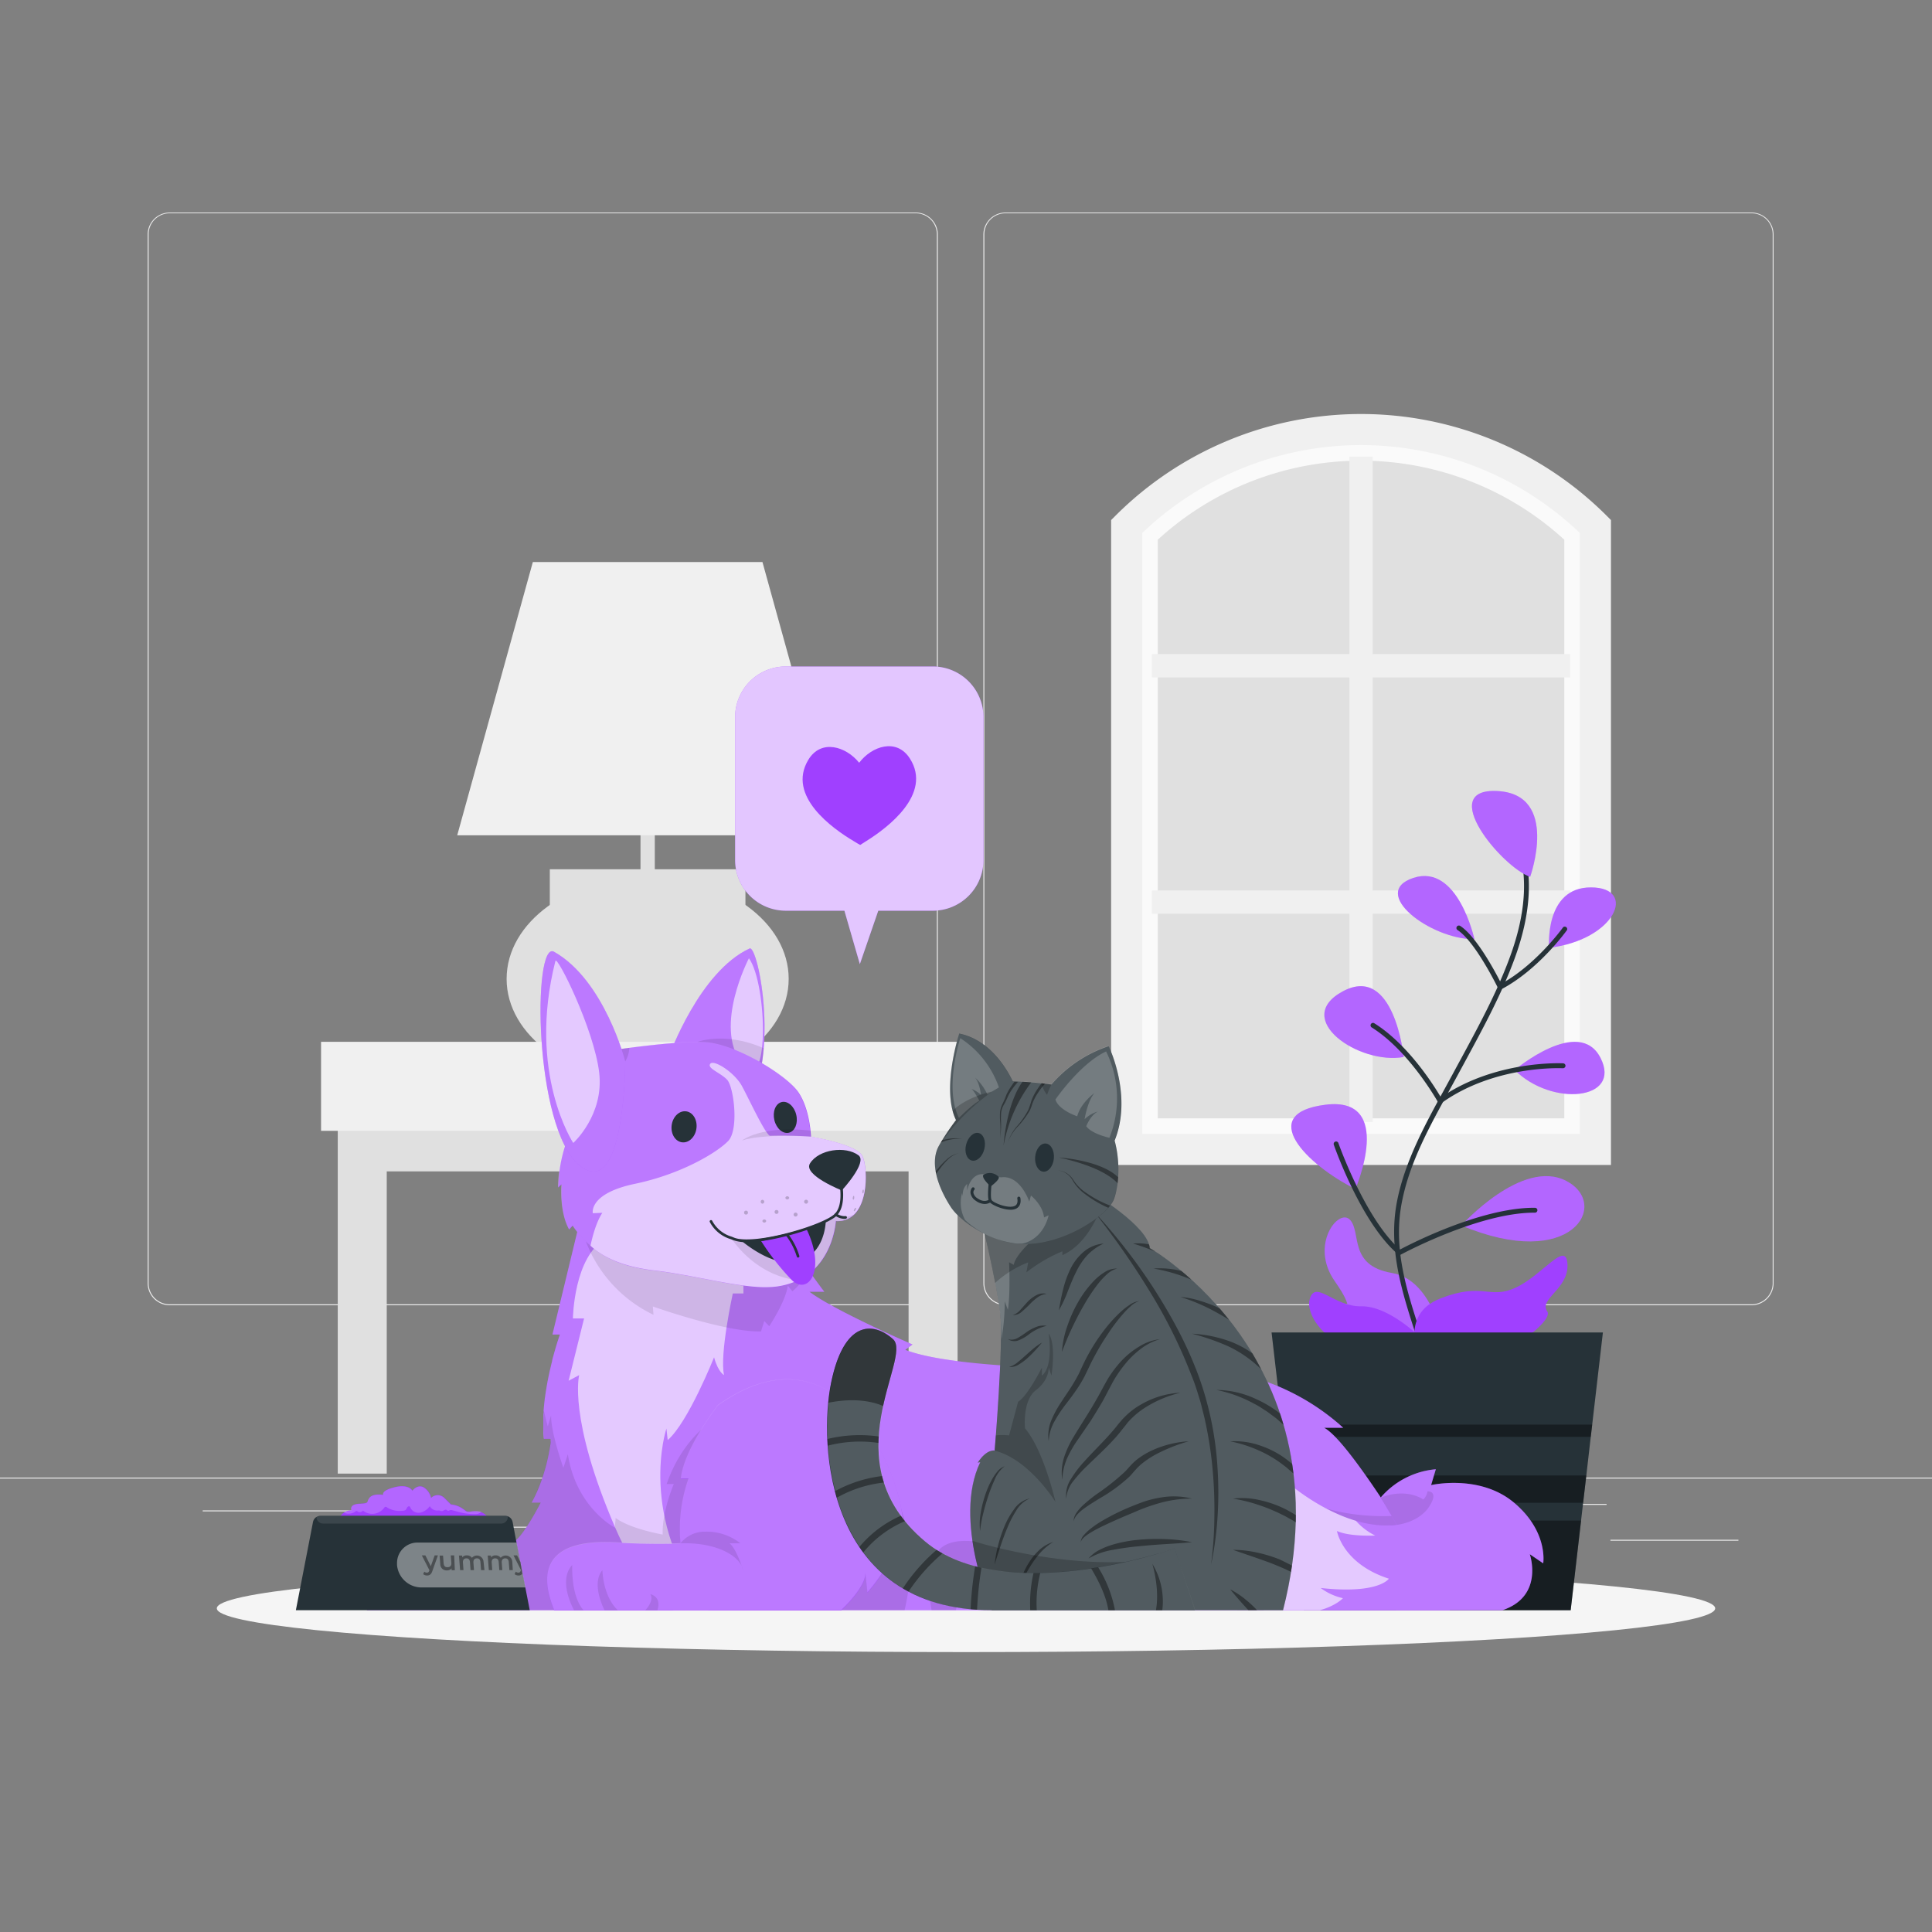 <svg xmlns="http://www.w3.org/2000/svg" viewBox="0 0 500 500"><rect x="0" y="0" width="500" height="500" fill="#808080" stroke="none"/><g id="freepik--background-complete--inject-394"><rect y="382.4" width="500" height="0.25" style="fill:#ebebeb"></rect><rect x="416.78" y="398.49" width="33.12" height="0.25" style="fill:#ebebeb"></rect><rect x="322.53" y="401.21" width="8.69" height="0.25" style="fill:#ebebeb"></rect><rect x="396.59" y="389.21" width="19.19" height="0.25" style="fill:#ebebeb"></rect><rect x="52.46" y="390.89" width="43.19" height="0.25" style="fill:#ebebeb"></rect><rect x="104.56" y="390.89" width="6.33" height="0.25" style="fill:#ebebeb"></rect><rect x="131.47" y="395.11" width="93.68" height="0.25" style="fill:#ebebeb"></rect><path d="M237,337.8H43.91a5.71,5.71,0,0,1-5.7-5.71V60.66A5.71,5.71,0,0,1,43.91,55H237a5.71,5.71,0,0,1,5.71,5.71V332.09A5.71,5.71,0,0,1,237,337.8ZM43.91,55.2a5.46,5.46,0,0,0-5.45,5.46V332.09a5.46,5.46,0,0,0,5.45,5.46H237a5.47,5.47,0,0,0,5.46-5.46V60.66A5.47,5.47,0,0,0,237,55.2Z" style="fill:#ebebeb"></path><path d="M453.31,337.8H260.21a5.72,5.72,0,0,1-5.71-5.71V60.66A5.72,5.72,0,0,1,260.21,55h193.1A5.71,5.71,0,0,1,459,60.66V332.09A5.71,5.71,0,0,1,453.31,337.8ZM260.21,55.2a5.47,5.47,0,0,0-5.46,5.46V332.09a5.47,5.47,0,0,0,5.46,5.46h193.1a5.47,5.47,0,0,0,5.46-5.46V60.66a5.47,5.47,0,0,0-5.46-5.46Z" style="fill:#ebebeb"></path><polygon points="412.88 136.23 369.81 111.17 336.62 111.17 292.82 135.04 292.82 297.46 412.88 297.46 412.88 136.23" style="fill:#e0e0e0"></polygon><path d="M291.59,136.23l1.23-1.19a85.35,85.35,0,0,1,59.42-23.87h0A85.34,85.34,0,0,1,411.65,135l1.23,1.19V297.46H291.59Zm113.25,3.45a77.86,77.86,0,0,0-105.21,0V289.42H404.84Z" style="fill:#fafafa"></path><polygon points="355.25 290.39 349.22 290.39 349.22 236.48 298.11 236.48 298.11 230.45 349.22 230.45 349.22 175.32 298.11 175.32 298.11 169.28 349.22 169.28 349.22 118.17 355.25 118.17 355.25 169.28 406.36 169.28 406.36 175.32 355.25 175.32 355.25 230.45 406.36 230.45 406.36 236.48 355.25 236.48 355.25 290.39" style="fill:#f0f0f0"></polygon><path d="M287.56,134.59l1.18-1.18a89.9,89.9,0,0,1,127,0l1.18,1.18v166.9H287.56Zm121.3,3.35a81.85,81.85,0,0,0-113.25,0v155.5H408.86Z" style="fill:#f0f0f0"></path><rect x="165.76" y="181.5" width="3.7" height="58.67" style="fill:#e0e0e0"></rect><ellipse cx="167.61" cy="253.33" rx="36.5" ry="26.56" style="fill:#e0e0e0"></ellipse><polygon points="87.41 275.93 87.41 381.37 100.09 381.37 100.09 303.15 235.14 303.15 235.14 381.37 247.82 381.37 247.82 275.93 87.41 275.93" style="fill:#e0e0e0"></polygon><rect x="83.09" y="269.62" width="169.04" height="23.04" style="fill:#f0f0f0"></rect><rect x="142.29" y="224.96" width="50.63" height="9.51" style="fill:#e0e0e0"></rect><polygon points="216.89 216.17 118.33 216.17 137.9 145.45 197.32 145.45 216.89 216.17" style="fill:#f0f0f0"></polygon></g><g id="freepik--Shadow--inject-394"><ellipse id="freepik--path--inject-394" cx="250" cy="416.24" rx="193.89" ry="11.32" style="fill:#f5f5f5"></ellipse></g><g id="freepik--Plant--inject-394"><path d="M370.13,370.25a.83.83,0,0,1-.47-.14c-9.3-6.35-20-31.84-20.4-32.93a.82.82,0,0,1,.45-1.08.83.83,0,0,1,1.09.45c.1.25,10.44,25,19.21,31.75,2.32-2.5,12.21-12.16,29.95-16a.83.83,0,1,1,.35,1.63c-19.43,4.17-29.44,15.88-29.54,16A.84.84,0,0,1,370.13,370.25Z" style="fill:#263238"></path><path d="M373.83,348.93s-2.39-17.57-13.63-19.49-7.85-10.42-10.78-13.71-10.58,6.41-4,15.81,1.19,6.45,4,15.19S374.86,363.5,373.83,348.93Z" style="fill:#A040FF"></path><path d="M373.83,348.93s-2.39-17.57-13.63-19.49-7.85-10.42-10.78-13.71-10.58,6.41-4,15.81,1.19,6.45,4,15.19S374.86,363.5,373.83,348.93Z" style="fill:#fff;isolation:isolate;opacity:0.2"></path><path d="M371.45,361.34a.62.62,0,0,1-.62-.5,155,155,0,0,0-4.4-15.4c-3.61-11.13-7.34-22.65-4.79-35,2.09-10.14,7.2-19.47,12.15-28.49q1.24-2.27,2.46-4.52c.66-1.23,1.33-2.46,2-3.69,4.54-8.4,9.24-17.09,12.55-26.16,4.14-11.32,4.72-21,1.77-29.7a.64.64,0,0,1,1.21-.41c3,8.95,2.46,18.94-1.78,30.55-3.35,9.16-8.07,17.88-12.64,26.32l-2,3.69c-.81,1.51-1.64,3-2.47,4.53-4.9,8.94-10,18.18-12,28.13-2.48,12,1,22.86,4.76,34.34a154.48,154.48,0,0,1,4.43,15.53.64.64,0,0,1-.49.75Z" style="fill:#263238"></path><path d="M396,226.92s7.66-21.31-8.41-22.2S388.7,224.43,396,226.92Z" style="fill:#A040FF"></path><path d="M381.58,243.07s-4.26-19.68-15.8-15.87S370.19,243.13,381.58,243.07Z" style="fill:#A040FF"></path><path d="M400.91,245.29s-1.3-15.65,10.83-15.63S418.1,243.24,400.91,245.29Z" style="fill:#A040FF"></path><path d="M392,276.91s16.66-14.06,22.22-3.11S401.58,286.5,392,276.91Z" style="fill:#A040FF"></path><path d="M363.28,273.55s-2.41-24.16-15.75-17S351.76,275.65,363.28,273.55Z" style="fill:#A040FF"></path><path d="M350.78,307.72s10.36-24.07-7.74-21.82S338.22,301.47,350.78,307.72Z" style="fill:#A040FF"></path><path d="M378.2,317.15s15.71-17.52,27.18-11.52S406.87,329.21,378.2,317.15Z" style="fill:#A040FF"></path><g style="isolation:isolate;opacity:0.2"><path d="M396,226.92s7.66-21.31-8.41-22.2S388.7,224.43,396,226.92Z" style="fill:#fff"></path><path d="M381.58,243.07s-4.26-19.68-15.8-15.87S370.19,243.13,381.58,243.07Z" style="fill:#fff"></path><path d="M400.91,245.29s-1.3-15.65,10.83-15.63S418.1,243.24,400.91,245.29Z" style="fill:#fff"></path><path d="M392,276.91s16.66-14.06,22.22-3.11S401.58,286.5,392,276.91Z" style="fill:#fff"></path><path d="M363.28,273.55s-2.41-24.16-15.75-17S351.76,275.65,363.28,273.55Z" style="fill:#fff"></path><path d="M350.78,307.72s10.36-24.07-7.74-21.82S338.22,301.47,350.78,307.72Z" style="fill:#fff"></path><path d="M378.2,317.15s15.71-17.52,27.18-11.52S406.87,329.21,378.2,317.15Z" style="fill:#fff"></path></g><path d="M388.27,256.06a.64.64,0,0,1-.2,0,.64.64,0,0,1-.38-.32c-.05-.12-5.91-12.13-10.51-15.06a.64.64,0,0,1,.68-1.08c4.34,2.77,9.41,12.46,10.68,15,9.09-5,15.95-14.55,16-14.64a.64.64,0,0,1,1,.74c-.3.41-7.4,10.27-17,15.33A.59.59,0,0,1,388.27,256.06Z" style="fill:#263238"></path><path d="M372.7,285.55l-.14,0a.64.64,0,0,1-.41-.31c-.07-.13-7.42-13.25-17.15-19.34a.63.63,0,0,1-.2-.88.62.62,0,0,1,.87-.2c8.91,5.57,15.65,16.47,17.24,19.19,14.14-9.74,31.46-8.83,31.64-8.82a.64.64,0,0,1,.6.67.67.67,0,0,1-.68.6c-.17,0-17.53-.91-31.4,9A.59.59,0,0,1,372.7,285.55Z" style="fill:#263238"></path><path d="M362.24,324.78a.63.63,0,0,1-.41-.15c-9.46-8-16.36-27.54-16.64-28.37a.63.63,0,0,1,.39-.81.62.62,0,0,1,.8.39c.07.2,6.91,19.56,15.94,27.54,2.95-1.57,21-10.81,34.7-10.81h.23a.64.64,0,0,1,.63.64.64.64,0,0,1-.64.63H397c-14.34,0-34.28,10.75-34.48,10.86A.64.64,0,0,1,362.24,324.78Z" style="fill:#263238"></path><path d="M367.6,352.1s-5.9-11.74,5.18-16.07,12.63.41,19.56-2.83,13-12.39,13.32-6-7.52,9-5.23,12.19S380.35,358.6,367.6,352.1Z" style="fill:#A040FF"></path><path d="M367.71,346.24s-8.24-8.32-15.41-8.17-11.9-7.1-13.37-1.78S348,355.83,367.71,346.24Z" style="fill:#A040FF"></path><polygon points="329.08 344.84 331.85 368.69 332.21 371.85 333.36 381.85 334.19 388.92 334.73 393.52 337.41 416.72 406.49 416.72 409.18 393.52 409.71 388.92 410.54 381.85 411.69 371.85 412.06 368.69 414.83 344.84 329.08 344.84" style="fill:#263238"></polygon><polygon points="333.36 381.85 334.19 388.92 409.71 388.92 410.54 381.85 333.36 381.85" style="opacity:0.4"></polygon><polygon points="334.73 393.52 337.41 416.72 406.49 416.72 409.18 393.52 334.73 393.52" style="opacity:0.4"></polygon><polygon points="331.85 368.69 332.21 371.85 411.69 371.85 412.06 368.69 331.85 368.69" style="opacity:0.4"></polygon></g><g id="freepik--speech-bubble--inject-394"><path d="M241.45,172.49h-38.1a13.1,13.1,0,0,0-13.1,13.1v37a13.11,13.11,0,0,0,13.1,13.1h15.18l4,13.83,4.77-13.83h14.11a13.1,13.1,0,0,0,13.1-13.1v-37A13.09,13.09,0,0,0,241.45,172.49Z" style="fill:#A040FF"></path><path d="M241.45,172.49h-38.1a13.1,13.1,0,0,0-13.1,13.1v37a13.11,13.11,0,0,0,13.1,13.1h15.18l4,13.83,4.77-13.83h14.11a13.1,13.1,0,0,0,13.1-13.1v-37A13.09,13.09,0,0,0,241.45,172.49Z" style="fill:#fff;opacity:0.7"></path><path d="M209.17,196.68c3.3-5.53,9.79-3.5,13.18.72,3.28-4.31,9.7-6.5,13.15-1.06,5.82,9.18-5.81,17.9-11.31,21.33-.62.39-1.14.72-1.57,1-.44-.24-1-.55-1.59-.93C215.44,214.43,203.59,206,209.17,196.68Z" style="fill:#A040FF"></path></g><g id="freepik--Dog--inject-394"><path d="M375.25,416.72H95a12.31,12.31,0,0,1-1.88-5.31c0-.19,0-.39-.05-.58s0-.39,0-.58,0-.39,0-.59a10,10,0,0,1,.11-1.24c0-.16,0-.32.09-.47s.08-.37.12-.54a5.5,5.5,0,0,1,.16-.58,8.22,8.22,0,0,1,.4-1.08c.07-.17.15-.35.23-.52l.27-.51h0l.3-.49a10.17,10.17,0,0,1,.68-.94c.12-.16.25-.3.38-.45l.32-.35.71-.65a9.37,9.37,0,0,1,.78-.59,6.2,6.2,0,0,1,.69-.44l.06,0,.66-.36.25-.11a7.64,7.64,0,0,1,.83-.35c.25-.1.52-.2.79-.28,7.73-2.38,28.94-.46,31.36-.46a1.14,1.14,0,0,0,.42-.09c1.51-.6,3.79-4.1,5.39-6.86l.26-.45c.92-1.6,1.57-2.87,1.64-3h-2.36s0,0,0,0a35.24,35.24,0,0,0,1.75-3.69c.28-.67.54-1.35.77-2,.1-.27.19-.53.28-.8.31-.94.58-1.86.82-2.72.12-.43.23-.86.33-1.27s.19-.8.27-1.19.15-.65.21-1,.09-.47.12-.68c.1-.47.17-.89.23-1.26,0-.17.05-.33.07-.48l.06-.38c0-.12,0-.22,0-.32s0-.19,0-.27c0-.27,0-.42,0-.42h-1.77c-.06-.51-.1-1-.13-1.54l0-.7c0-.19,0-.39,0-.58,0-.57,0-1.15,0-1.73,0-.38,0-.76,0-1.15s0-.66.06-1,0-.36,0-.55h0c.07-.94.16-1.87.28-2.79,0-.31.08-.62.12-.93s.08-.6.13-.91c.09-.6.19-1.2.29-1.79s.21-1.17.32-1.74c.17-.86.35-1.69.53-2.49.07-.26.12-.52.19-.78q.18-.78.36-1.5a.27.27,0,0,0,0-.12c.11-.44.23-.87.34-1.27v0c.12-.44.24-.85.35-1.24.39-1.4.74-2.52,1-3.25,0-.11.06-.2.09-.29s.11-.3.14-.41.07-.19.08-.23,0,0,0,0v0h-1.92l7.71-31.91s28.36-9.19,41-8.48c.47,0,.91.06,1.33.12.21,0,.42.06.61.09a9.22,9.22,0,0,1,1,.22,5.54,5.54,0,0,1,1.21.44,4.18,4.18,0,0,1,.63.37,2.17,2.17,0,0,1,.32.27,2.37,2.37,0,0,1,.27.28,2.26,2.26,0,0,1,.39.67,1.71,1.71,0,0,1,.13.38,20.22,20.22,0,0,0,.85,2.71l.25.61c.17.45.38.91.6,1.39.12.28.26.56.4.86.39.81.82,1.64,1.28,2.49A127.08,127.08,0,0,0,208.06,327c.85,1.24,1.65,2.38,2.36,3.37l.53.73.83,1.14.68.91h0l.26.35.12.16.33.43.17.22a.05.05,0,0,1,0,0l-3.84,0c6.4,4.86,26.66,13.64,26.66,13.64l-1.88,1.39c18.76,7.23,86.5,4.52,87.4,4.49l-1,.41L318,355.3h0c.66.09,1.32.18,2,.29a45.81,45.81,0,0,1,8.33,2.21l1.69.65c.83.34,1.65.69,2.44,1.06a59.44,59.44,0,0,1,15.17,10H342.7c3.74,2,11,12.31,17.78,22.81,3,4.73,5.95,9.48,8.37,13.52C372.64,412.15,375.25,416.72,375.25,416.72Z" style="fill:#A040FF"></path><path d="M375.25,416.72H95a12.31,12.31,0,0,1-1.88-5.31c0-.19,0-.39-.05-.58s0-.39,0-.58,0-.39,0-.59a10,10,0,0,1,.11-1.24c0-.16,0-.32.09-.47s.08-.37.12-.54a5.5,5.5,0,0,1,.16-.58,8.22,8.22,0,0,1,.4-1.08c.07-.17.15-.35.23-.52l.27-.51h0l.3-.49a10.17,10.17,0,0,1,.68-.94c.12-.16.25-.3.38-.45l.32-.35.71-.65a9.37,9.37,0,0,1,.78-.59,6.2,6.2,0,0,1,.69-.44l.06,0,.66-.36.25-.11a7.64,7.64,0,0,1,.83-.35c.25-.1.52-.2.79-.28,7.73-2.38,28.94-.46,31.36-.46a1.14,1.14,0,0,0,.42-.09c1.51-.6,3.79-4.1,5.39-6.86l.26-.45c.92-1.6,1.57-2.87,1.64-3H137.6a39.9,39.9,0,0,0,1.76-3.69c.19-.46.37-.93.54-1.39.09-.21.16-.41.23-.62s.19-.53.28-.8c.31-.94.58-1.86.82-2.72.12-.43.23-.86.33-1.27s.19-.8.27-1.19.15-.65.21-1,.09-.47.12-.68c.1-.47.17-.89.23-1.26,0-.17.05-.33.07-.48l.06-.38c0-.12,0-.22,0-.32s0-.19,0-.27c0-.27,0-.42,0-.42h-1.77c-.06-.51-.1-1-.13-1.54l0-.7c0-.19,0-.39,0-.58,0-.57,0-1.15,0-1.73,0-.38,0-.76,0-1.15s0-.66.06-1,0-.36,0-.55h0c.07-.94.16-1.87.28-2.79,0-.31.08-.62.12-.93s.08-.6.13-.91c.09-.6.19-1.2.29-1.79s.21-1.17.32-1.74c.17-.86.35-1.69.53-2.49.07-.26.12-.52.19-.78q.18-.78.36-1.5a.27.27,0,0,0,0-.12c.11-.44.23-.87.34-1.27v0c.12-.44.24-.85.35-1.24.4-1.4.75-2.52,1-3.25,0-.11.06-.2.09-.29s.11-.3.14-.41.07-.19.08-.23,0,0,0,0v0h-1.93l7.71-31.91s28.36-9.19,41-8.48c.47,0,.91.06,1.33.12.21,0,.42.06.61.09a9.22,9.22,0,0,1,1,.22,5.54,5.54,0,0,1,1.21.44,4.18,4.18,0,0,1,.63.37,2.17,2.17,0,0,1,.32.27,2.37,2.37,0,0,1,.27.28,2.26,2.26,0,0,1,.39.67,2,2,0,0,1,.12.37,19.09,19.09,0,0,0,.86,2.72,6,6,0,0,0,.25.61c.17.45.38.91.6,1.39.12.28.26.56.4.86.39.81.82,1.64,1.28,2.49A127.08,127.08,0,0,0,208.06,327c.85,1.24,1.65,2.38,2.36,3.37l.53.73.83,1.14.68.91h0l.26.35.12.16c.13.17.25.31.33.43l.17.22a.05.05,0,0,1,0,0l-3.84,0c6.4,4.86,26.66,13.64,26.66,13.64l-1.88,1.39c18.76,7.23,86.5,4.52,87.4,4.49l-1,.41L318,355.3h0c.66.08,1.32.17,2,.29a45.81,45.81,0,0,1,8.33,2.21l1.69.65c.83.34,1.65.69,2.44,1.06a59.44,59.44,0,0,1,15.17,10H342.7c3.74,2,11,12.31,17.78,22.81,3,4.73,5.95,9.48,8.37,13.52C372.64,412.15,375.25,416.72,375.25,416.72Z" style="fill:#fff;opacity:0.3"></path><path d="M192.4,323.38v11.37h-2.75s-3.46,15.74-2.27,21.11c0,0-1.5-.67-2.58-4.59,0,0-6.73,16.89-12,21.42l-.33-3s-7.71,23,10.89,47.05h-9.1c-4.85-3.83-10.28-10.35-15.05-21.4-12.23-28.36-9.32-39.46-9.32-39.46l-2.73,1.45,4-16.12h-2.89s.23-16.24,8.57-20.58S192.4,323.38,192.4,323.38Z" style="fill:#fff;opacity:0.6"></path><path d="M208.06,330.79a14.72,14.72,0,0,1-3,3.4l-1.17-1.46c-.61,4.22-4.82,10.5-4.82,10.5l-1.28-1.35-.84,2.69c-9.09.27-28-6.46-28-6.46l.18,2.16a34.78,34.78,0,0,1-19-24s33.68-.8,51-.39C203.16,320.94,205.78,326.34,208.06,330.79Z" style="opacity:0.1"></path><path d="M234.1,416.72H95c-4-6.18-1.84-14.69,5.9-17.06s28.94-.46,31.36-.46S140,388.81,140,388.81H137.6a48,48,0,0,0,5-16.45h-1.77a40.62,40.62,0,0,1-.06-7.24c.52,2.39,1,4,1,4l.86-2.85c-.13,4.38,3.17,13.6,3.17,13.6l1.16-3.51c2.14,13.82,12.16,19,12.16,19l.21-2.51c3.84,2.86,12.17,4.29,12.17,4.29-.2-6,2.88-13.07,2.88-13.07h-1.85C176.47,372.62,184,368,184,368s43.75,7.21,49.28,22.79C236.83,400.68,235.52,410.74,234.1,416.72Z" style="opacity:0.1"></path><path d="M308.05,381.75s-13.6-.74-21.91,0-22.23,9.09-21.91,16.11,16.95,11.85,16.95,11.85-20.15-4.53-26.07-4.13-7.7,11.14-7.7,11.14H241.1s-2.43-12,2.43-16.11,15.91,0,15.91,0-1.83-15,9.37-21.85l-.13,3s7.06-6.28,22.11-6.06c0,0-3.28,2.42-2.64,2.2S294.06,376.62,308.05,381.75Z" style="opacity:0.1"></path><path d="M368.85,405.84c-.67,4.08-3.52,7.88-7.63,10.88h-40.9c-10.9-7.65-11.3-16.29-11.3-16.29l3.31,1.49c-2.39-8.39-.64-20.17-.64-20.17,5.36,5.59,27.73,10.48,28.42,10.63-.63-.46-16.28-11.89-4.7-5.28a33.87,33.87,0,0,0,3.18,1.61c8.69,3.79,18.14,3.79,21.89,3.61C363.5,397.05,366.43,401.8,368.85,405.84Z" style="opacity:0.1"></path><path d="M173.19,273.21S181,251.45,194,245.47c2.22-1,8.38,29.67-1.89,43C191.35,289.51,173.19,273.21,173.19,273.21Z" style="fill:#A040FF"></path><path d="M197.67,271.29a45.22,45.22,0,0,1-1.26,7.79,26,26,0,0,1-4.29,9.43c-.76,1-18.94-15.3-18.94-15.3S181,251.45,194,245.48C195.48,244.79,198.75,258.31,197.67,271.29Z" style="fill:#fff;opacity:0.3"></path><path d="M193.82,248s-9.22,17.62-1.84,27.19C199.23,284.62,198.66,254.68,193.82,248Z" style="fill:#fff;opacity:0.6"></path><path d="M197.67,271.29a45.22,45.22,0,0,1-1.26,7.79c-4.55-1.1-10.35-3.95-15.95-9.42C180.46,269.66,187.65,266.87,197.67,271.29Z" style="opacity:0.1"></path><path d="M223.18,299.18c-1.55-3.08-13.3-5-13.3-5s-.21-7.06-3.27-11.52-16.2-12.48-24.07-12.93-24.6,2.15-24.6,2.15l-11.63,24.07s0,.14,0,.4a36.89,36.89,0,0,0-1.83,11l.89-.83s-.66,7.07,1.95,11.69l.91-1a23.8,23.8,0,0,0,4.66,5.22c3.13,2.84,8,5.43,16.55,6.4,10,1.13,22.1,4.59,29.48,4.32,16.57-.6,17.43-17.12,17.43-17.12C225.21,316.46,224.73,302.25,223.18,299.18Z" style="fill:#A040FF"></path><path d="M216.31,316s-.86,16.52-17.43,17.12c-7.38.27-19.52-3.19-29.48-4.32-8.52-1-13.42-3.56-16.55-6.4a24.23,24.23,0,0,1-4.67-5.22l-.9,1c-2.61-4.63-2-11.7-2-11.7l-.88.83a37,37,0,0,1,1.83-11c0-.26,0-.4,0-.4l11.63-24.07.86-.13c.84-.12,2.29-.33,4.07-.56,5.55-.74,14.52-1.75,19.67-1.46,7.87.45,21,8.4,24.07,12.93,2.16,3.15,2.9,7.6,3.15,9.94.1,1,.12,1.58.12,1.58s11.75,1.94,13.31,5S225.21,316.46,216.31,316Z" style="fill:#fff;opacity:0.3"></path><path d="M221,314.34a6.06,6.06,0,0,1-4.72,1.65s-.57,10.95-9.73,15.34a19,19,0,0,1-7.7,1.78c-7.38.27-19.52-3.19-29.48-4.32-8.52-1-13.42-3.56-16.55-6.4.47-2.23,1.45-6.05,3.06-8.51l-2.46.1s-1.15-5.09,10.91-7.61,21.28-8.13,24.12-11.08,1.45-14-.26-15.84-5.26-2.95-4.38-4.14,6.28,2.2,8.22,5.79,5.73,11.87,7.18,12.84a106.35,106.35,0,0,1,10.64.22s11.75,1.94,13.31,5C224.38,301.55,224.94,310.56,221,314.34Z" style="fill:#fff;opacity:0.6"></path><path d="M180.2,292.28c-.4,2.19-2.13,3.67-3.87,3.32s-2.85-2.4-2.47-4.6,2.12-3.71,3.88-3.36S180.6,290.07,180.2,292.28Z" style="fill:#263238"></path><path d="M206.06,288.48c.53,2.19-.31,4.27-1.87,4.66s-3.25-1.05-3.78-3.23.29-4.29,1.86-4.69S205.54,286.29,206.06,288.48Z" style="fill:#263238"></path><path d="M222.19,299c-3.35-2.52-10.29-1.56-12.56,2.08-1.89,3,8.23,7,8.23,7S224.58,300.83,222.19,299Z" style="fill:#263238"></path><path d="M221,314.34a6.06,6.06,0,0,1-4.72,1.65s-.57,10.95-9.73,15.34c-11.36-1.19-17.38-11-17.38-11,12.27,2.2,27.13-6,27.13-6a4.93,4.93,0,0,0,4.69,0Z" style="opacity:0.1"></path><path d="M218.45,315.44a4.29,4.29,0,0,1-2.32-.84.34.34,0,1,1,.41-.54,3.42,3.42,0,0,0,2.24.67.34.34,0,0,1,.4.27.34.34,0,0,1-.27.4A2.45,2.45,0,0,1,218.45,315.44Z" style="fill:#263238"></path><path d="M213.71,316s-.13,10.67-9.77,10.68c-5.54,0-11.92-5.46-11.92-5.46A77.25,77.25,0,0,0,213.71,316Z" style="fill:#263238"></path><path d="M197,321.21a64.68,64.68,0,0,0,7.85,10C209,335.37,214,329,208.69,318A86.1,86.1,0,0,1,197,321.21Z" style="fill:#A040FF"></path><path d="M193.31,321.47a9.71,9.71,0,0,1-3.62-.55l-.55-.22a9,9,0,0,1-5.44-4.45.34.34,0,1,1,.62-.3,8.39,8.39,0,0,0,5.07,4.11l.56.23c5.06,2.11,23.3-3.23,26.14-6.2,2.61-2.72.85-9.36.83-9.43a.34.34,0,0,1,.24-.42.34.34,0,0,1,.42.24c.08.29,1.88,7.09-1,10.09C214.29,317,200.9,321.47,193.31,321.47Z" style="fill:#263238"></path><path d="M206.54,325.46a.34.34,0,0,1-.33-.25,17.06,17.06,0,0,0-2.76-5.39.34.34,0,1,1,.53-.43,17.46,17.46,0,0,1,2.89,5.63.35.35,0,0,1-.24.43Z" style="fill:#263238"></path><path d="M162.87,271.17a7.41,7.41,0,0,1-1.06,3.52l-3-3C159.64,271.61,161.09,271.4,162.87,271.17Z" style="opacity:0.1"></path><path d="M161.82,274.69s-5.36-21-18.44-28.38c-5.53-3.13-5.31,45.63,6.63,55.32C161.73,311.13,161.82,274.69,161.82,274.69Z" style="fill:#A040FF"></path><path d="M161.82,274.69s-5.36-21-18.44-28.38c-5.53-3.13-5.31,45.63,6.63,55.32C161.73,311.13,161.82,274.69,161.82,274.69Z" style="fill:#fff;opacity:0.3"></path><path d="M143.74,248.7c.41-1.59,10,17.67,11.33,28.89,1.3,11-6.71,18.21-6.71,18.21S136.39,277.72,143.74,248.7Z" style="fill:#fff;opacity:0.6"></path><path d="M209.13,311a.51.51,0,1,1-.51-.51A.51.51,0,0,1,209.13,311Z" style="opacity:0.2"></path><path d="M221.43,313.12c-.14.24-.32.39-.41.34s-.06-.29.08-.53.33-.4.42-.35S221.57,312.87,221.43,313.12Z" style="opacity:0.2"></path><path d="M223.55,308.38c0,.28-.15.49-.25.48s-.16-.25-.13-.53.15-.49.25-.48S223.58,308.1,223.55,308.38Z" style="opacity:0.2"></path><path d="M221.08,310c0,.28-.15.5-.25.48s-.17-.25-.13-.52.14-.5.25-.48S221.11,309.74,221.08,310Z" style="opacity:0.2"></path><path d="M206.41,314.33a.51.51,0,1,1-.51-.51A.51.51,0,0,1,206.41,314.33Z" style="opacity:0.2"></path><path d="M204.25,310a.51.51,0,0,1-1,0,.51.51,0,0,1,1,0Z" style="opacity:0.2"></path><circle cx="200.97" cy="313.65" r="0.51" style="opacity:0.2"></circle><path d="M198.3,316a.51.51,0,0,1-1,0,.51.51,0,0,1,1,0Z" style="opacity:0.2"></path><circle cx="193.07" cy="313.82" r="0.51" style="opacity:0.2"></circle><path d="M197.79,311a.51.51,0,0,1-.51.51.51.51,0,0,1,0-1A.51.51,0,0,1,197.79,311Z" style="opacity:0.2"></path><path d="M209.88,294.16s-12.39-.84-17.86,1c0,0,4.94-4,17.74-2.56C209.86,293.55,209.88,294.16,209.88,294.16Z" style="opacity:0.1"></path><path d="M185.83,363.67s-8.79,11.18-9.62,19h2a39.22,39.22,0,0,0-2.09,16.77s-7,.32-16.46-.22c-16-.92-21.24,5.34-16.21,17.54h74.24s6.39-5.81,6.27-9.65l.54,5.06s9.23-10.21,9.06-19.1S218.52,340.56,185.83,363.67Z" style="fill:#A040FF"></path><path d="M233.55,393c.17,8.89-9.06,19.1-9.06,19.1l-.54-5.05c.12,3.83-6.27,9.64-6.27,9.64H143.44c-5-12.2.2-18.46,16.21-17.54,9.47.54,16.46.21,16.46.21a39.19,39.19,0,0,1,2.09-16.76h-2c.83-7.78,9.62-19,9.62-19C218.52,340.56,233.37,384.14,233.55,393Z" style="fill:#fff;opacity:0.3"></path><path d="M176.11,399.4c9.49-.28,15.52,3.34,16.23,7,0,0-1.77-5.73-3.56-7h2.82a14,14,0,0,0-9.11-3A8,8,0,0,0,176.11,399.4Z" style="opacity:0.1"></path><path d="M151,416.72h-2.43s-4.33-7.52-.49-11.7C148.1,405.46,147.74,413,151,416.72Z" style="opacity:0.1"></path><path d="M159.88,416.72h-3.43c-.21-.4-3.5-6.9-.55-10.36C155.9,406.36,156,413.08,159.88,416.72Z" style="opacity:0.1"></path><path d="M170.15,416.72H167s2.39-2.4,1.31-4.15C168.26,412.57,171.31,413.08,170.15,416.72Z" style="opacity:0.1"></path><path d="M360.15,394.76c.46,0,.92-.08,1.38-.13a4.93,4.93,0,0,1-1.92.15Z" style="opacity:0.1"></path><path d="M399.38,404.59l-3.47-2.36s3.77,10.85-7.07,14.49H327.13c-.8-.38-10.32-5.14-11.94-15.5,0,0,1.13,1.47,4.35,1.84a31.79,31.79,0,0,1-4.2-25s9,7.8,19.76,10.72l-1.32-4.68a43.74,43.74,0,0,0,3.63,2.75c.2.15.42.3.65.45,1,.68,2.17,1.42,3.45,2.15.24.15.49.29.75.43l.47.25c.24.14.49.27.74.39.42.23.85.45,1.29.65l1,.49c.27.12.54.25.81.35.52.23,1.05.45,1.59.65.31.12.63.24.95.34s.54.2.81.28l.18.07.7.21.06,0a33.29,33.29,0,0,0,3.45.82l.71.12.35.05.67.08a3.91,3.91,0,0,0,.48.05c.29,0,.57.05.85.07a18,18,0,0,0,2.2,0l.54,0c.46,0,.92-.08,1.38-.13l-4.18-7.05a21.23,21.23,0,0,1,14.28-7.33l-1.22,4.1s12.61-2.93,21.5,4.58S399.38,404.59,399.38,404.59Z" style="fill:#A040FF"></path><path d="M399.38,404.59l-3.47-2.36s3.77,10.85-7.07,14.49H327.13c-.8-.38-10.32-5.14-11.94-15.5,0,0,1.13,1.47,4.35,1.84a31.79,31.79,0,0,1-4.2-25s9,7.8,19.76,10.72l-1.32-4.68a43.74,43.74,0,0,0,3.63,2.75c.2.15.42.3.65.45,1,.68,2.17,1.42,3.45,2.15l.75.43.47.25c.24.14.49.26.74.39.42.23.85.45,1.29.65l1,.49.81.35c.52.23,1.05.45,1.59.65.31.12.63.24.95.34s.54.2.81.28l.18.07.7.21.06,0a33.29,33.29,0,0,0,3.45.82l.71.12.35.05c.22,0,.45.07.67.08a3.91,3.91,0,0,0,.48.05c.28,0,.57.05.85.07a18,18,0,0,0,2.2,0l.54,0c.46,0,.92-.08,1.38-.13l-4.18-7.05a21.23,21.23,0,0,1,14.28-7.33l-1.22,4.1s12.61-2.93,21.5,4.58S399.38,404.59,399.38,404.59Z" style="fill:#fff;opacity:0.3"></path><path d="M369.86,389.92c-2.71,4.15-8.33,4.71-8.33,4.71l-4.18-7.05c6.84-2.66,11,.51,11,.51a4,4,0,0,0,1.1-2.14S372.56,385.79,369.86,389.92Z" style="opacity:0.1"></path><path d="M359.43,408.56s-2.55,4.06-17.64,2.41a15.06,15.06,0,0,0,5.76,2.64s-1.67,1.9-5.94,3.11H327.13c-.8-.38-10.32-5.14-11.94-15.5,0,0,1.13,1.47,4.35,1.84a31.79,31.79,0,0,1-4.2-25s9,7.8,19.76,10.72l-1.32-4.68s7.65,6.67,17.12,9.48a16.35,16.35,0,0,0,5,3.82s-6.59.34-9.9-1.18C346,396.21,347.41,404.67,359.43,408.56Z" style="fill:#fff;opacity:0.6"></path></g><g id="freepik--Cat--inject-394"><path d="M282.72,308.72s14.48,8.59,14.83,14.3c0,0,51.1,28.75,34.5,93.7H256.69s-10.25-23.37-3-38.31l-.65.11c2.41-3.66,4.38-3.1,4.38-3.1s2.34-27.65,1.42-35.65-5.15-25.45-5.15-25.45Z" style="fill:#263238"></path><path d="M335.37,392.12c0,.61,0,1.22,0,1.85a93.49,93.49,0,0,1-1,11.22l-.24,1.61q-.76,4.81-2.07,9.92H256.69s-.93-2.13-2-5.53a75.61,75.61,0,0,1-3-12.44c-1-6.74-1-14.24,2-20.34l-.65.11c1.56-2.37,2.94-3,3.72-3.1a1.69,1.69,0,0,1,.67,0s.12-1.51.31-3.93c.6-7.93,1.81-25.59,1.1-31.72-.24-2.1-.71-4.85-1.28-7.77-1.56-8.19-3.87-17.68-3.87-17.68l29.06-5.6s1.2.71,2.91,1.86c3.92,2.63,10.55,7.53,11.73,11.48a3.79,3.79,0,0,1,.19,1s.52.3,1.43.88a72.62,72.62,0,0,1,6.8,5c.81.69,1.67,1.43,2.55,2.22a86.39,86.39,0,0,1,7.29,7.43c.81.94,1.64,1.93,2.45,3h0a82.41,82.41,0,0,1,6.06,8.76h0c.78,1.3,1.53,2.64,2.26,4a76,76,0,0,1,4.86,11.41h0c.33,1,.64,2,.92,3a78,78,0,0,1,2.23,10.11c.13.83.24,1.66.34,2.5A84.6,84.6,0,0,1,335.37,392.12Z" style="fill:#fff;opacity:0.2"></path><path d="M268.09,320.12s-5.28,4.43-5.73,7.22l-1.21-.67s.38,7.89-.31,12.3l-.82-2.19a54.13,54.13,0,0,1-.85,9.79c-.05-2.65-.16-5-.36-6.8-.92-8-5.15-25.45-5.15-25.45l3.47-.67A125.47,125.47,0,0,1,268.09,320.12Z" style="fill:#fff;opacity:0.2"></path><path d="M285.63,310.58c-1.14,3.59-4.29,11.4-10.68,14.25v-1a40.22,40.22,0,0,0-9.31,5.45l.45-2.58a27.17,27.17,0,0,0-8.56,5.33c-1.56-8.19-3.87-17.68-3.87-17.68l29.06-5.6S283.92,309.43,285.63,310.58Z" style="opacity:0.2"></path><path d="M257.4,375.42h-.67A1.69,1.69,0,0,1,257.4,375.42Z" style="opacity:0.2"></path><path d="M273.15,388.68s-6.81-11.05-15.75-13.26c0,0,.12-1.51.31-3.93a13.75,13.75,0,0,1,3.44,0l2.34-8.73c2.44-1.44,6.15-8.81,6.15-8.81V356c3.09-2.37,1.76-10.87,1.76-10.87,2,2.87.71,10.87.71,10.87l-.71-2.1s.25,3.16-3.31,5.88-2.82,9.87-2.82,9.87C270.16,375.43,273.15,388.68,273.15,388.68Z" style="opacity:0.2"></path><g style="opacity:0.4"><path d="M260.84,346.57a3.17,3.17,0,0,0,2.53-.3,22.63,22.63,0,0,0,2.24-1.47,12,12,0,0,1,2.47-1.35,5.1,5.1,0,0,1,2.8-.33,12.42,12.42,0,0,0-4.8,2.37,11.08,11.08,0,0,1-2.46,1.38,2.86,2.86,0,0,1-.71.19,2.61,2.61,0,0,1-.74,0,2.91,2.91,0,0,1-.72-.17A4.65,4.65,0,0,1,260.84,346.57Z"></path><path d="M262.09,340.35a4.47,4.47,0,0,0,2.08-1.47c.59-.64,1.17-1.32,1.8-2a8.88,8.88,0,0,1,2.2-1.67,3.73,3.73,0,0,1,2.71-.36,5.08,5.08,0,0,0-2.38.92,14.76,14.76,0,0,0-1.94,1.7,26.6,26.6,0,0,1-1.95,1.85A3.43,3.43,0,0,1,262.09,340.35Z"></path><path d="M269.65,347.47a36,36,0,0,1-3.67,3.94,13.6,13.6,0,0,1-2.19,1.64,4,4,0,0,1-2.64.71,5.88,5.88,0,0,0,2.27-1.25c.68-.54,1.34-1.13,2-1.72s1.32-1.19,2-1.75A14.47,14.47,0,0,1,269.65,347.47Z"></path><path d="M260,379.46a8.37,8.37,0,0,0-2.64,3.61,37.73,37.73,0,0,0-1.65,4.25q-.72,2.16-1.26,4.38a32.65,32.65,0,0,0-.81,4.52,16.79,16.79,0,0,1,.16-4.64,30.58,30.58,0,0,1,1.12-4.53,23.53,23.53,0,0,1,1.87-4.28c.19-.34.41-.67.62-1s.47-.63.71-.94A4.54,4.54,0,0,1,260,379.46Z"></path><path d="M257.4,404.93a33.3,33.3,0,0,1,.91-5,35.55,35.55,0,0,1,1.6-4.8,20.28,20.28,0,0,1,2.48-4.45,6.73,6.73,0,0,1,4.09-2.88,7.66,7.66,0,0,0-3.56,3.26,28.33,28.33,0,0,0-2.24,4.39c-.65,1.53-1.21,3.09-1.74,4.66S257.89,403.32,257.4,404.93Z"></path><path d="M263.58,411.1a20,20,0,0,1,3-7.13,15.39,15.39,0,0,1,2.58-3,9.64,9.64,0,0,1,3.39-1.9,15.94,15.94,0,0,0-2.95,2.38,24.66,24.66,0,0,0-2.33,2.94,37.49,37.49,0,0,0-1.94,3.24C264.71,408.8,264.12,409.93,263.58,411.1Z"></path><path d="M283.2,313.65a143.91,143.91,0,0,1,15.31,19.68c2.26,3.5,4.38,7.1,6.33,10.79A105.62,105.62,0,0,1,310,355.56a84.35,84.35,0,0,1,5.1,24.5,96.7,96.7,0,0,1,0,12.51,84.23,84.23,0,0,1-1.68,12.36,101,101,0,0,0,.86-12.4,113.48,113.48,0,0,0-.47-12.37,100.08,100.08,0,0,0-1.87-12.2c-.19-1-.47-2-.72-3s-.47-2-.8-3c-.62-2-1.2-3.92-2-5.83a132.56,132.56,0,0,0-11-22.13A206.24,206.24,0,0,0,283.2,313.65Z"></path><path d="M285.63,321.83a13.9,13.9,0,0,0-4.29,3.07,17.67,17.67,0,0,0-2.85,4.3c-.8,1.56-1.44,3.23-2.12,4.91a32.09,32.09,0,0,1-2.34,5c.33-1.82.64-3.6,1.1-5.38a26.3,26.3,0,0,1,1.86-5.25,13.79,13.79,0,0,1,3.46-4.51A9.18,9.18,0,0,1,285.63,321.83Z"></path><path d="M289.12,328.3a6.56,6.56,0,0,0-2.81,1.63,20.1,20.1,0,0,0-2.2,2.41,46,46,0,0,0-3.62,5.48c-1.11,1.9-2.11,3.87-3.06,5.87s-1.79,4.05-2.6,6.17a25,25,0,0,1,1.39-6.66A35.13,35.13,0,0,1,279,337a28.06,28.06,0,0,1,4.09-5.5,14.21,14.21,0,0,1,2.69-2.2A5.7,5.7,0,0,1,289.12,328.3Z"></path><path d="M294.86,336.73a5.41,5.41,0,0,0-2.32,1.39,19.44,19.44,0,0,0-1.91,1.94,46.48,46.48,0,0,0-3.34,4.32c-1,1.5-2,3-2.92,4.61s-1.77,3.18-2.54,4.83l-1.21,2.51c-.46.84-.92,1.66-1.44,2.45-1,1.56-2.14,3.06-3.26,4.52a34.94,34.94,0,0,0-3,4.51A11.46,11.46,0,0,0,271.4,373a10.35,10.35,0,0,1,.73-5.53,28.32,28.32,0,0,1,2.72-4.92c1-1.56,2.07-3.05,3-4.61l.68-1.16.64-1.19,1.16-2.48a49.35,49.35,0,0,1,5.92-9.5,36.19,36.19,0,0,1,3.81-4.12,17.74,17.74,0,0,1,2.21-1.73A5.2,5.2,0,0,1,294.86,336.73Z"></path><path d="M300.2,346.57a15.2,15.2,0,0,0-5.05,2.58,23.37,23.37,0,0,0-4,3.9,33.35,33.35,0,0,0-3.17,4.64l-1.33,2.52c-.45.86-.89,1.73-1.37,2.57-1,1.7-2,3.34-3.05,5l-3.26,4.76a29.59,29.59,0,0,0-2.82,4.9,15.66,15.66,0,0,0-1.25,5.53,13.31,13.31,0,0,1,.48-5.8,25.15,25.15,0,0,1,2.48-5.33c2-3.34,4.13-6.49,6-9.84.49-.82.93-1.66,1.38-2.5s.93-1.72,1.42-2.56a29.14,29.14,0,0,1,3.55-4.72,21.23,21.23,0,0,1,4.58-3.71A13,13,0,0,1,300.2,346.57Z"></path><path d="M305.5,360.44a29.85,29.85,0,0,0-9.5,4.08,20.93,20.93,0,0,0-3.85,3.29c-.3.3-.54.65-.81,1s-.53.65-.81,1c-.54.71-1.11,1.4-1.69,2.07-2.37,2.67-5,5.05-7.48,7.47a35.72,35.72,0,0,0-3.48,3.82,8.23,8.23,0,0,0-1.94,4.69,7.7,7.7,0,0,1,1.25-5.14,28.77,28.77,0,0,1,3.22-4.27c2.36-2.65,4.9-5.06,7.17-7.67.57-.65,1.13-1.3,1.66-2,.26-.32.55-.68.85-1a11,11,0,0,1,.91-1,19,19,0,0,1,4.32-3.31A22.43,22.43,0,0,1,305.5,360.44Z"></path><path d="M307.65,373a44.08,44.08,0,0,0-8.55,3.41,24,24,0,0,0-3.73,2.5,16.31,16.31,0,0,0-1.56,1.55c-.24.25-.5.56-.77.88s-.54.6-.83.89a41.48,41.48,0,0,1-7.64,5.56c-1.31.82-2.64,1.61-3.87,2.51a11.59,11.59,0,0,0-1.73,1.47,4.34,4.34,0,0,0-1.14,1.94,4.17,4.17,0,0,1,.78-2.23,10.8,10.8,0,0,1,1.56-1.81,37.72,37.72,0,0,1,3.67-3A60.87,60.87,0,0,0,291,381c.27-.26.52-.53.77-.8s.49-.56.78-.87a15,15,0,0,1,1.79-1.68,20.25,20.25,0,0,1,4.15-2.44A26.56,26.56,0,0,1,307.65,373Z"></path><path d="M308.48,387.84a30.57,30.57,0,0,0-7.84,1,48.83,48.83,0,0,0-7.4,2.65c-2.45,1-4.89,2.07-7.28,3.19-1.19.57-2.37,1.15-3.5,1.83a13.58,13.58,0,0,0-1.62,1.1,4.37,4.37,0,0,0-.69.67,1.83,1.83,0,0,0-.45.86,2.79,2.79,0,0,1,.82-1.86,11.1,11.1,0,0,1,1.47-1.44,25.36,25.36,0,0,1,3.36-2.31,58.08,58.08,0,0,1,7.25-3.58c1.25-.5,2.48-1,3.79-1.44a27.55,27.55,0,0,1,4-.95A19.38,19.38,0,0,1,308.48,387.84Z"></path><path d="M308.48,399.12c-2.31.21-4.6.36-6.89.5s-4.55.31-6.81.55c-1.13.09-2.26.22-3.38.38s-2.23.33-3.34.54a18.55,18.55,0,0,0-6.36,2.25,9.48,9.48,0,0,1,2.76-2.18,19.47,19.47,0,0,1,3.28-1.34,34.41,34.41,0,0,1,6.88-1.32,52.2,52.2,0,0,1,7-.18A42.29,42.29,0,0,1,308.48,399.12Z"></path><path d="M299,323.9l-.9-.37c-1.58-.61-3.17-1.2-4.86-1.7a14,14,0,0,1,4.14.23,3.79,3.79,0,0,1,.19,1S298.07,323.32,299,323.9Z"></path><path d="M308.33,331.16l-1.72-.67a43.11,43.11,0,0,0-8.07-2.19,22.71,22.71,0,0,1,7.24.64C306.59,329.63,307.45,330.37,308.33,331.16Z"></path><path d="M318.07,341.55c-1.07-.66-2.15-1.3-3.25-1.9a48.69,48.69,0,0,0-9.32-4,22.46,22.46,0,0,1,5.05,1,36.84,36.84,0,0,1,4.85,1.83l.22.1C316.43,339.53,317.26,340.52,318.07,341.55Z"></path><path d="M326.4,354.37c-.18-.19-.37-.36-.57-.54a30.89,30.89,0,0,0-8-5.43,60.57,60.57,0,0,0-9.34-3.24,33.74,33.74,0,0,1,9.85,2,25.93,25.93,0,0,1,4.57,2.27l1.23.84h0C324.92,351.63,325.67,353,326.4,354.37Z"></path><path d="M332.18,368.76l-1.61-1.45c-.63-.55-1.34-1-2-1.52s-1.38-.93-2.08-1.4a23,23,0,0,0-2.17-1.24,33.92,33.92,0,0,0-9.5-3.43A24.51,24.51,0,0,1,324.9,362a30.21,30.21,0,0,1,6.36,3.81h0C331.59,366.76,331.9,367.75,332.18,368.76Z"></path><path d="M334.75,381.37c-.36-.36-.75-.68-1.14-1a13.68,13.68,0,0,0-1.45-1.19,30.1,30.1,0,0,0-6.47-3.84,33.78,33.78,0,0,0-7.3-2.32,19.86,19.86,0,0,1,7.77,1.1,24,24,0,0,1,7,3.73c.42.33.83.68,1.23,1C334.54,379.7,334.65,380.53,334.75,381.37Z"></path><path d="M335.37,392.12c0,.61,0,1.22,0,1.85l-.29-.18c-.48-.3-1-.58-1.48-.85s-1-.56-1.49-.8l-1.53-.75-1.57-.68c-1-.44-2.11-.84-3.19-1.2a41.43,41.43,0,0,0-6.69-1.67,19.68,19.68,0,0,1,7,.42,28,28,0,0,1,6.69,2.39C333.68,391.11,334.54,391.6,335.37,392.12Z"></path><path d="M334.36,405.19l-.24,1.61-.78-.37c-.9-.44-1.82-.84-2.75-1.21-1.85-.8-3.76-1.44-5.68-2.12l-5.82-2a29.1,29.1,0,0,1,6.17.69,36.07,36.07,0,0,1,6,1.83C332.29,404.13,333.35,404.63,334.36,405.19Z"></path><path d="M325.32,416.72h-2.24l-1.7-1.88c-1-1.13-2-2.28-3-3.51a21.53,21.53,0,0,1,3.88,2.56A27.19,27.19,0,0,1,325.32,416.72Z"></path></g><path d="M288.46,295.18c4.73-11.65-1.53-24.43-1.53-24.43a33.56,33.56,0,0,0-14.82,9.92,87.23,87.23,0,0,0-10-.8c-1.55-3.26-5.92-10.77-13.87-12.38,0,0-4.71,14.43-.82,22.39a63.92,63.92,0,0,0-4.39,6.57c-2.82,5,.48,12,3,15.87s9.83,8.76,17.09,9.54c10.6,1.13,22.38-6.49,24.82-10.79C289.2,308.8,290.29,301.9,288.46,295.18Z" style="fill:#263238"></path><path d="M287.92,311.07a6.32,6.32,0,0,1-.63.92q-.21.27-.48.57c-3.65,4.12-13.13,9.66-22.15,9.4-.52,0-1.05,0-1.56-.1a27.49,27.49,0,0,1-13.44-5.73,16.71,16.71,0,0,1-3.66-3.81,26.94,26.94,0,0,1-3.72-8.56c-.05-.21-.1-.43-.13-.65a10,10,0,0,1,.88-6.66l0,0c.14-.24.28-.5.44-.76s.21-.36.33-.55c1-1.57,2.22-3.4,3.6-5.24a12.22,12.22,0,0,1-.89-2.44c-2.15-8.15,1.7-19.95,1.7-19.95,7.44,1.5,11.75,8.17,13.55,11.7q.18.36.33.69h.47c.3,0,.6,0,.91,0s.63,0,.94,0h.19c.71,0,1.41.08,2.1.13l.18,0c.92.07,1.81.16,2.64.25h.1l.8.1c.6.07,1.17.13,1.67.2a33.56,33.56,0,0,1,14.82-9.92s6.26,12.78,1.53,24.43a29.4,29.4,0,0,1,.91,9.5c0,.53-.09,1-.15,1.52A14.52,14.52,0,0,1,287.92,311.07Z" style="fill:#fff;opacity:0.2"></path><path d="M264.7,321.83c-.53,0-1.06,0-1.59,0a23.23,23.23,0,0,1-13.33-6.08,9.37,9.37,0,0,1-.81-6.95l.22.84a3.79,3.79,0,0,1,1.1-3.25l0,1.78s.95-5.65,5.54-4l3.22.53c5-.72,7.32,6.27,7.32,6.27l.44-1.56s3.09,2.45,3.38,5.66l1.19-.55S270.29,320.47,264.7,321.83Z" style="fill:#fff;opacity:0.2"></path><path d="M272.74,299.8c-.18,2-1.41,3.55-2.74,3.43s-2.28-1.84-2.1-3.85,1.4-3.55,2.74-3.44S272.92,297.79,272.74,299.8Z" style="fill:#263238"></path><path d="M254.75,297.35c-.48,2-1.92,3.3-3.23,3s-2-2.17-1.49-4.13,1.93-3.3,3.23-3S255.23,295.39,254.75,297.35Z" style="fill:#263238"></path><path d="M254.5,304.05a3.14,3.14,0,0,1,3.89.46c.68.57-2,2.54-2,2.54S253.91,304.89,254.5,304.05Z" style="fill:#263238"></path><path d="M261.57,313.08c-2.2,0-5.19-1.36-5.61-2.17-.55-1.07-.05-4.94,0-5.71a.41.41,0,0,1,.45-.34.4.4,0,0,1,.34.45c-.23,1.68-.47,4.58-.14,5.23s4,2.25,5.84,1.62c.27-.1,1.1-.39.83-2a.4.4,0,0,1,.33-.46.4.4,0,0,1,.46.33c.33,2-.74,2.67-1.4,2.89A3.48,3.48,0,0,1,261.57,313.08Z" style="fill:#263238"></path><path d="M254.85,311.59a4,4,0,0,1-2.28-.81,3,3,0,0,1-1.4-2,1.9,1.9,0,0,1,.4-1.39.4.4,0,0,1,.56,0,.41.41,0,0,1,0,.56,1,1,0,0,0-.21.78,2.28,2.28,0,0,0,1.07,1.41c1.81,1.28,3,.3,3,.29a.4.4,0,1,1,.52.61A2.89,2.89,0,0,1,254.85,311.59Z" style="fill:#263238"></path><path d="M289.22,306.2c-1.56-1.67-5.51-4.52-15.19-6.65,0,0,10.87.66,15.34,5.13C289.33,305.21,289.28,305.72,289.22,306.2Z" style="opacity:0.4"></path><path d="M259.72,296.49c0,.25.52-10.41,4.9-16.53.71,0,1.41.08,2.1.13l.18,0A38.89,38.89,0,0,0,259.72,296.49Z" style="opacity:0.4"></path><path d="M273.14,284.56s6.36-9.3,13.12-12.45a27.47,27.47,0,0,1,.86,22.35s-4.62-1-6-3c0,0,1.05-2.8,3-3.8a8.23,8.23,0,0,0-3.43,2s.72-4.62,2.54-6.78c0,0-3.53,2.53-4.44,6C278.73,288.91,274,287.3,273.14,284.56Z" style="fill:#fff;opacity:0.2"></path><path d="M272.11,280.67a18.25,18.25,0,0,0-1.12,2.67,5.83,5.83,0,0,1-1.35-3C270.55,280.47,271.39,280.57,272.11,280.67Z" style="opacity:0.2"></path><path d="M248.18,289.32s3.38-3.46,5.27-4.45c0,0-1.47-2.82-2.09-3.08a7.3,7.3,0,0,1,2.52,1.58s-.3-3-1.52-4.48a13.86,13.86,0,0,1,3.16,4.34l3-1.81a24.89,24.89,0,0,0-10-12.75S244.27,281.58,248.18,289.32Z" style="fill:#fff;opacity:0.2"></path><path d="M243.05,296.43a63.34,63.34,0,0,1,4.37-6.55,12.22,12.22,0,0,1-.89-2.44c4-3.78,10.24-4.95,10.24-4.95A56.78,56.78,0,0,0,243.05,296.43Z" style="opacity:0.2"></path><path d="M270.44,280.47a19.39,19.39,0,0,0-1.92,2.51,13.18,13.18,0,0,0-1.15,2.16c-.31.73-.5,1.59-.91,2.35a23,23,0,0,1-3,4,11.73,11.73,0,0,0-2.6,4.1,11.74,11.74,0,0,1,2.44-4.23,22.79,22.79,0,0,0,2.81-4.08,23.75,23.75,0,0,0,.79-2.34,14.26,14.26,0,0,1,1.09-2.3,22.74,22.74,0,0,1,1.57-2.3h.1Z" style="opacity:0.4"></path><path d="M259.05,290a24.07,24.07,0,0,1-.23,4.57,24.8,24.8,0,0,0,0-4.56,16.2,16.2,0,0,1,0-2.31,6.6,6.6,0,0,1,.73-2.22,19.71,19.71,0,0,0,.88-2.1,13.53,13.53,0,0,1,1.11-2c.32-.48.65-1,1-1.4.3,0,.6,0,.91,0-.49.56-.95,1.13-1.39,1.74a12.41,12.41,0,0,0-1.15,1.91c-.29.67-.62,1.42-1,2.08a5.74,5.74,0,0,0-.8,2.06A18.79,18.79,0,0,0,259.05,290Z" style="opacity:0.4"></path><path d="M287.29,312q-.21.27-.48.57a28.8,28.8,0,0,1-5.94-3.5,11.64,11.64,0,0,1-3.28-3.6,5,5,0,0,0-3.81-2.58,5.14,5.14,0,0,1,4,2.48,11.18,11.18,0,0,0,3.35,3.36A29,29,0,0,0,287.29,312Z" style="opacity:0.4"></path><path d="M249,294.72a12.15,12.15,0,0,0-2.76.15,11.87,11.87,0,0,0-2.63.77l-.08,0c.1-.18.21-.36.33-.55a12.68,12.68,0,0,1,2.35-.46A12.39,12.39,0,0,1,249,294.72Z" style="opacity:0.4"></path><path d="M248.16,298.43A6.17,6.17,0,0,0,245.4,300a18,18,0,0,0-2.11,2.42c-.35.44-.68.89-1,1.33-.05-.21-.1-.43-.13-.65l.81-.95a19.3,19.3,0,0,1,2.3-2.31A6.32,6.32,0,0,1,248.16,298.43Z" style="opacity:0.4"></path><path d="M300.2,403.13S268,416.4,254.65,411.19a75.61,75.61,0,0,1-3-12.44C260.46,401.57,283.09,406.59,300.2,403.13Z" style="opacity:0.2"></path><path d="M304,400.73s-44,15.47-64.58-1.8c-24.69-20.71-3-47.64-8.32-52.36s-12.72-4.62-16,11.23-1.45,58.92,41.55,58.92h52.62Z" style="fill:#263238"></path><path d="M309.31,416.72H256.69c-1.32,0-2.6,0-3.85-.12-.56,0-1.12-.08-1.67-.14a41.8,41.8,0,0,1-16-4.56c-.51-.26-1-.55-1.48-.84a34.78,34.78,0,0,1-10.24-9.29c-.35-.48-.68-1-1-1.44a46,46,0,0,1-5.82-12.73c-.17-.56-.33-1.13-.46-1.69a64.09,64.09,0,0,1-1.88-11.77c0-.58-.06-1.16-.09-1.73a67.5,67.5,0,0,1,.23-9.38,51.42,51.42,0,0,1,.76-5.23c3.25-15.85,10.66-16,16-11.23,2.39,2.13-.69,8.76-2.54,17.3a50,50,0,0,0-1.14,7.89c0,.55-.06,1.11-.07,1.67a32.81,32.81,0,0,0,.94,8.6c.14.55.29,1.1.47,1.65a29.5,29.5,0,0,0,4.38,8.59c.33.47.69.94,1.07,1.4a39.19,39.19,0,0,0,5.22,5.27,28.44,28.44,0,0,0,3,2.17c.5.31,1,.62,1.53.9a36.31,36.31,0,0,0,8.43,3.33l1.63.4a62.13,62.13,0,0,0,13.49,1.36h1.75a103.94,103.94,0,0,0,13.17-1.19l1.81-.29A131.67,131.67,0,0,0,304,400.74Z" style="fill:#fff;opacity:0.2"></path><path d="M228.56,363.87c-4.9-2.07-10.43-1.6-14.18-.84a51.42,51.42,0,0,1,.76-5.23c3.25-15.85,10.66-16,16-11.23C233.49,348.7,230.41,355.33,228.56,363.87Z" style="opacity:0.4"></path><g style="opacity:0.4"><path d="M227.42,371.76c0,.55-.06,1.11-.07,1.67a33,33,0,0,0-13.11.71c0-.58-.06-1.16-.09-1.73A35.2,35.2,0,0,1,227.42,371.76Z"></path><path d="M228.76,383.68a31.55,31.55,0,0,0-12.18,3.92c-.17-.56-.33-1.13-.46-1.69A33.44,33.44,0,0,1,228.29,382C228.43,382.58,228.58,383.13,228.76,383.68Z"></path><path d="M234.21,393.67a28,28,0,0,0-10.79,8.1c-.35-.48-.68-1-1-1.44a29.19,29.19,0,0,1,10.74-8.06C233.47,392.74,233.83,393.21,234.21,393.67Z"></path><path d="M242.39,401.11c.5.31,1,.62,1.53.9a46.7,46.7,0,0,0-8.78,9.89c-.51-.26-1-.55-1.48-.84A48.27,48.27,0,0,1,242.39,401.11Z"></path><path d="M254,405.74a95.26,95.26,0,0,0-1.14,10.86c-.56,0-1.12-.08-1.67-.14a95.35,95.35,0,0,1,1.18-11.12Z"></path><path d="M269.22,407.09a32,32,0,0,0-.91,9.63h-1.68a35.41,35.41,0,0,1,.84-9.62h1.75Z"></path><path d="M288.55,416.72h-1.7c-.66-4.15-3-8.38-4.46-10.82l1.81-.29A32.16,32.16,0,0,1,288.55,416.72Z"></path><path d="M300.8,416.72h-1.65c1.05-5.62-.93-12-.93-12A18.65,18.65,0,0,1,300.8,416.72Z"></path></g></g><g id="freepik--Food--inject-394"><path d="M87.25,395.11A4.58,4.58,0,0,1,89,391.44a3.74,3.74,0,0,1,2-.55s-.8-1.6,2-1.74,1.72-.34,2.64-1.55,3.56-.75,3.56-.75-.66-1.11,3-2,4.55.92,4.55.92,1.24-1.7,2.83-.92a4.31,4.31,0,0,1,2,2.79,2.4,2.4,0,0,1,3.43,0l1.71,1.69a6.18,6.18,0,0,1,2.9,1c1.32.89,1,.89,2,.89a6.59,6.59,0,0,1,2.84.08,4.24,4.24,0,0,1,2.24,2.15C128.53,396.54,87.25,395.11,87.25,395.11Z" style="fill:#A040FF"></path><path d="M137.1,416.72H76.57L81,393.91a2,2,0,0,1,.9-1.32,2,2,0,0,1,1.09-.32h47.69a1.94,1.94,0,0,1,.73.14,2,2,0,0,1,1.26,1.5l1,5.3,1,5.05.58,3,.7,3.56Z" style="fill:#263238"></path><path d="M136,410.83H109a6.37,6.37,0,0,1-6.25-5.81c0-.15,0-.31,0-.46a5.29,5.29,0,0,1,5.38-5.35H133.7l1,5.05.58,3Z" style="fill:#fff;opacity:0.4"></path><g style="opacity:0.4"><path d="M112.49,402.54l-1,2.8-1.4-2.8h-.92l1.94,3.79,0,.15c-.14.38-.32.52-.63.52a1,1,0,0,1-.67-.26l-.3.65a1.67,1.67,0,0,0,1,.35c.62,0,1.09-.26,1.37-1.12l1.45-4.08Z"></path><path d="M117.54,402.54h-.88l.15,1.91c.06.76-.33,1.14-1,1.14s-.91-.32-1-1l-.15-2h-.89l.17,2.16a1.62,1.62,0,0,0,1.75,1.67,1.45,1.45,0,0,0,1.18-.53l0,.48h.84Z"></path><path d="M125.14,404.16a1.71,1.71,0,0,0-3-1,1.56,1.56,0,0,0-1.32-.63,1.45,1.45,0,0,0-1.2.53l0-.49h-.84l.29,3.78h.88l-.14-1.92c-.06-.75.31-1.13.89-1.13s.88.33.93,1l.15,2.05h.89l-.15-1.92c-.06-.75.32-1.13.9-1.13s.87.33.92,1l.16,2.05h.88Z"></path><path d="M132.58,404.16a1.71,1.71,0,0,0-3-1,1.56,1.56,0,0,0-1.32-.63,1.45,1.45,0,0,0-1.2.53l0-.49h-.84l.29,3.78h.88l-.14-1.92c-.06-.75.31-1.13.89-1.13s.88.33.93,1l.15,2.05H130l-.15-1.92c-.06-.75.32-1.13.9-1.13s.87.33.92,1l.16,2.05h.88Z"></path><path d="M134.68,404.26l-.86-1.72h-.92l1.93,3.79-.05.15c-.14.38-.31.52-.62.52a1,1,0,0,1-.67-.26l-.31.65a1.69,1.69,0,0,0,1,.35,1.19,1.19,0,0,0,1-.47Z"></path></g><path d="M124.57,391.22a1.57,1.57,0,0,1-.43.38,2.56,2.56,0,0,1-1.12.26,16.7,16.7,0,0,1-5-.76l-1.12-.29a.72.72,0,0,0-.32,0c-.21,0-.39.22-.6.19s-.3-.19-.47-.26c-.43-.16-.85.42-1.3.34a2.62,2.62,0,0,1-.39-.15,2.32,2.32,0,0,0-.59,0,2.2,2.2,0,0,1-2-1.14,4.15,4.15,0,0,1-2.44,1.67,2.34,2.34,0,0,1-2.54-1.19c-.07-.16-.13-.35-.29-.43s-.46.08-.59.29a2.62,2.62,0,0,1-.35.61,1.27,1.27,0,0,1-.86.24,6.09,6.09,0,0,1-3.89-.79.67.67,0,0,0-.52-.22c-.18,0-.29.2-.4.34a3.83,3.83,0,0,1-5.42.63,1,1,0,0,1-1.31.27c-.11-.07-.21-.17-.34-.17s-.29.13-.42.24a3.27,3.27,0,0,1-2.9.22,3.74,3.74,0,0,1,2-.55s-.8-1.6,2-1.74,1.72-.34,2.64-1.55,3.56-.75,3.56-.75-.66-1.11,3-2,4.55.92,4.55.92,1.24-1.7,2.83-.92a4.31,4.31,0,0,1,2,2.79,2.4,2.4,0,0,1,3.43,0l1.71,1.69a6.18,6.18,0,0,1,2.9,1c1.32.89,1,.89,2,.89A6.59,6.59,0,0,1,124.57,391.22Z" style="fill:#fff;opacity:0.2"></path><path d="M131.43,392.59a1.72,1.72,0,0,1-1.71,1.71H83.61a1.72,1.72,0,0,1-1.71-1.71,2,2,0,0,1,1.09-.32h47.69a1.94,1.94,0,0,1,.73.14A.55.55,0,0,1,131.43,392.59Z" style="fill:#fff;opacity:0.1"></path></g></svg>
